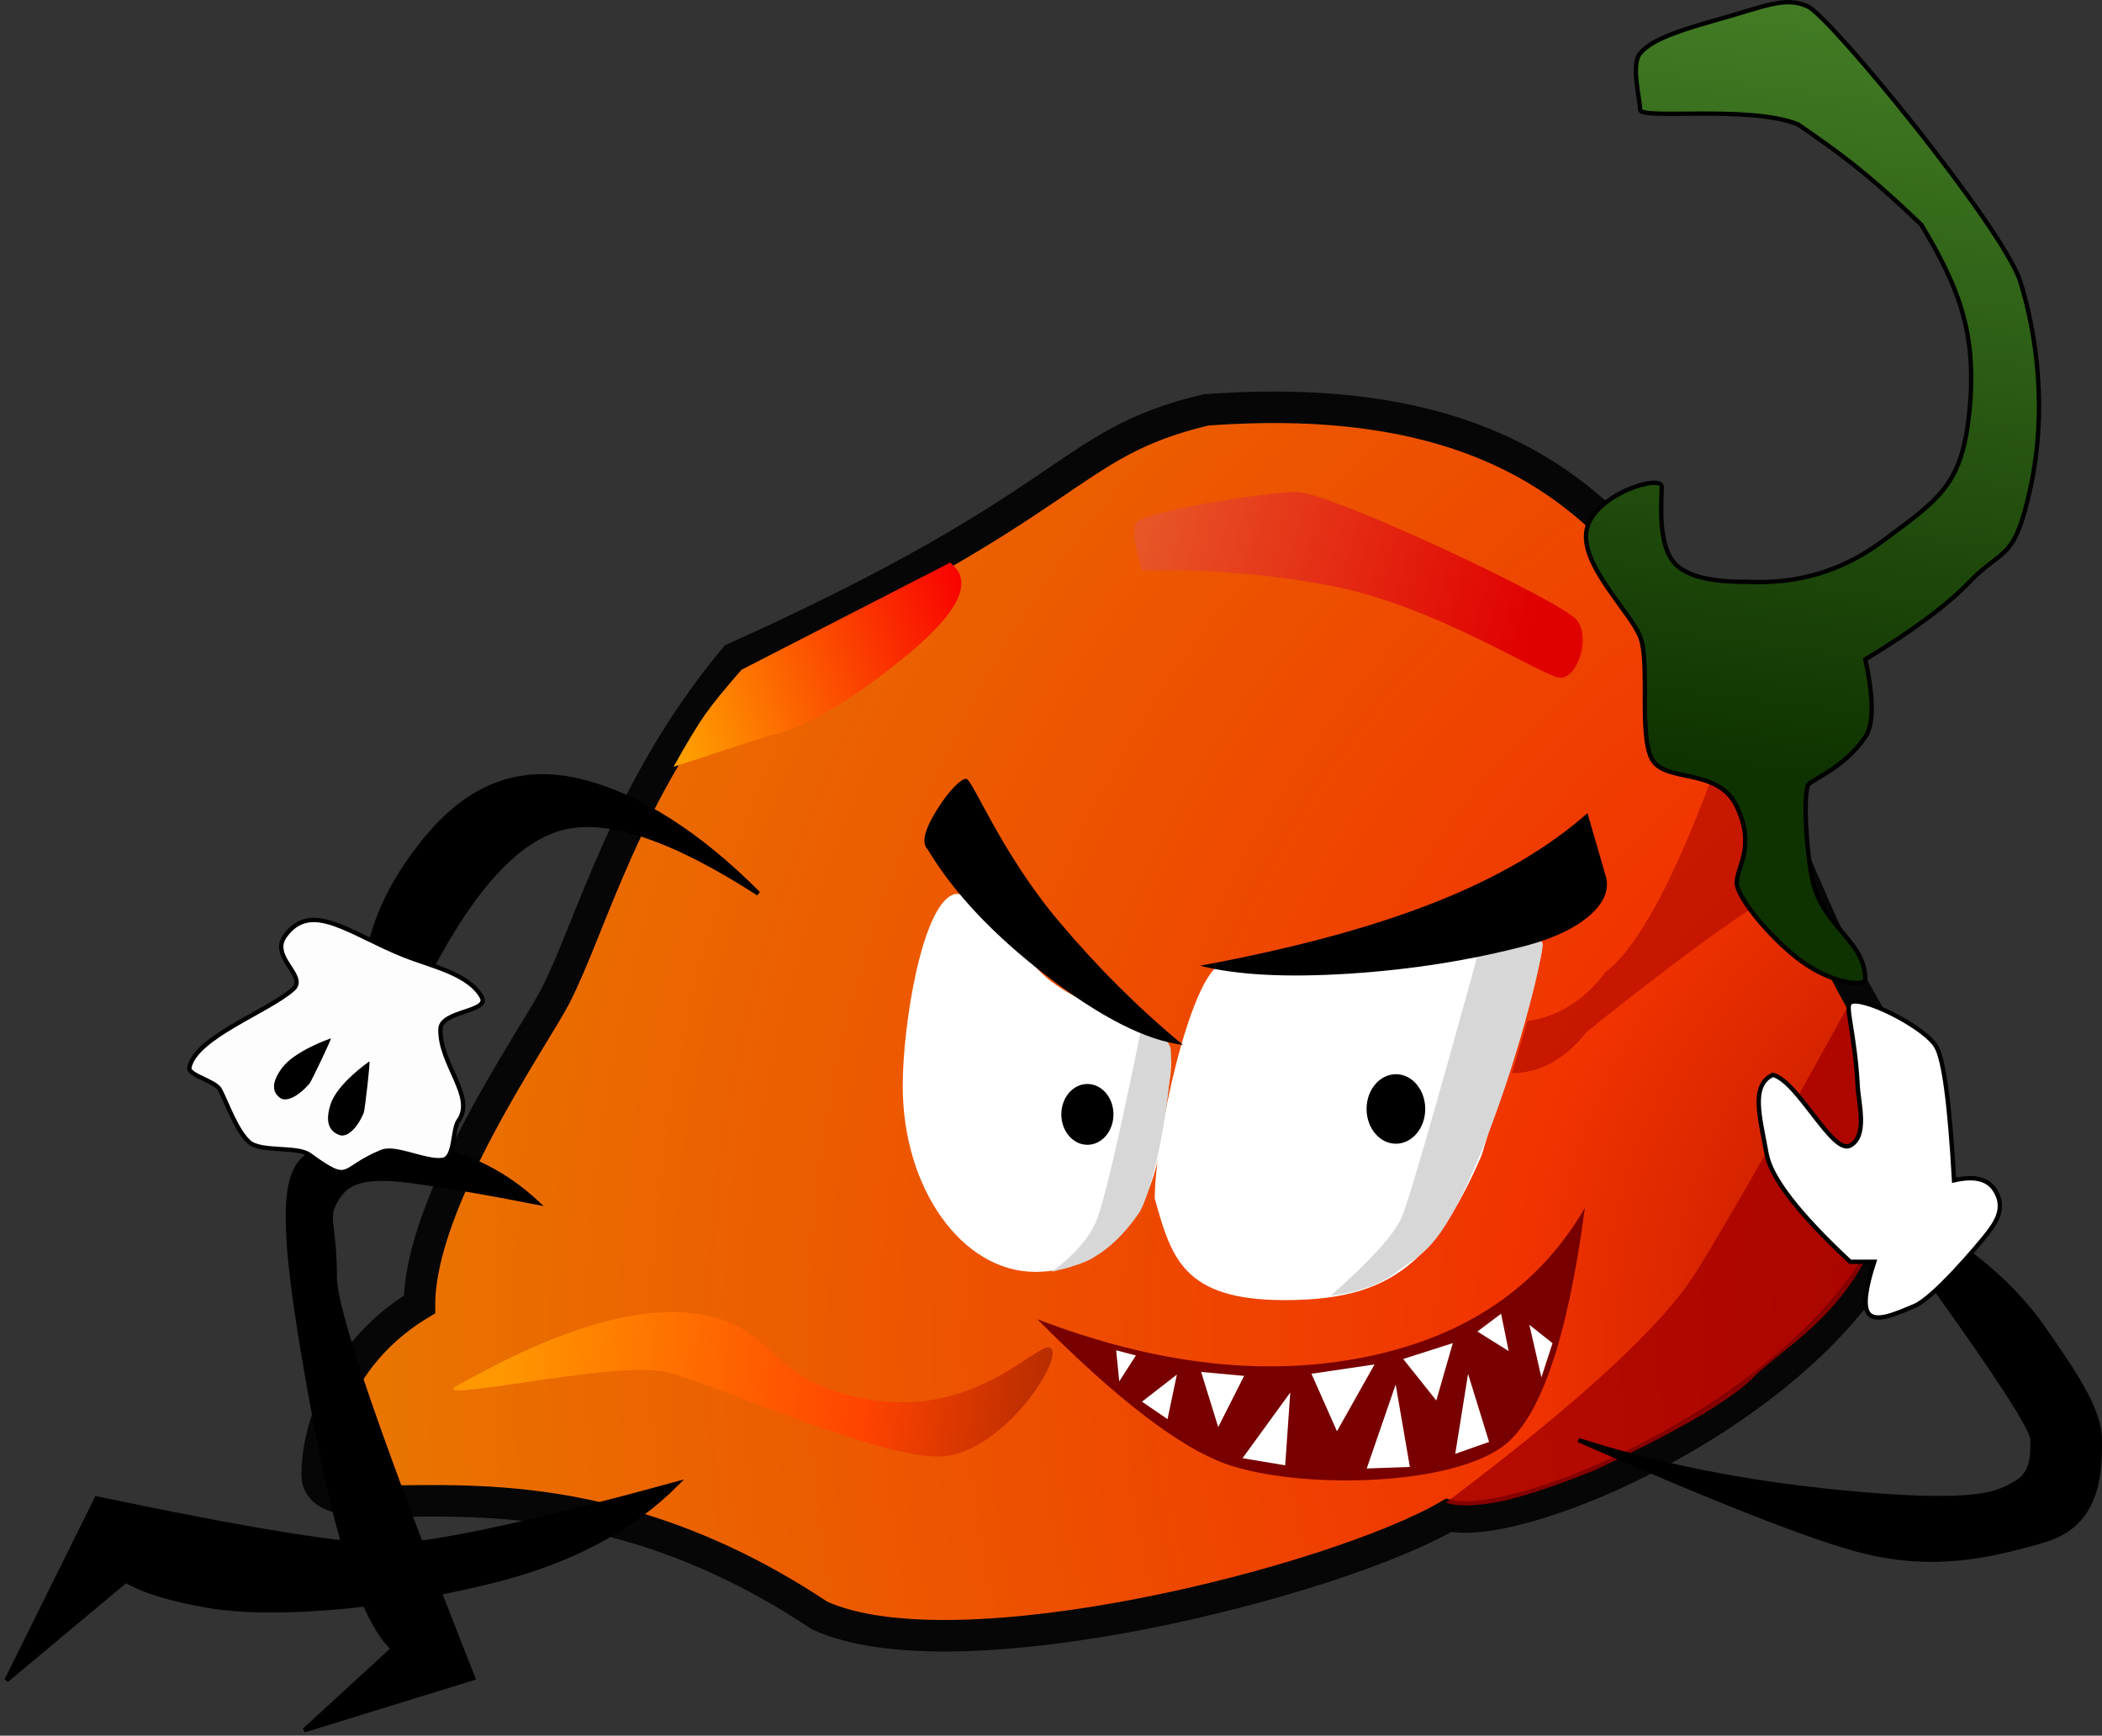 <?xml version="1.0" encoding="UTF-8"?>
<svg width="1935px" height="1598px" viewBox="0 0 1935 1598" version="1.1" xmlns="http://www.w3.org/2000/svg" xmlns:xlink="http://www.w3.org/1999/xlink">
    <rect x="0" y="0" width="1935" height="1598" fill="#333333" stroke="none"/>
    <!-- Generator: Sketch 56.3 (81716) - https://sketch.com -->
    <title>Pepper</title>
    <desc>Created with Sketch.</desc>
    <defs>
        <radialGradient cx="108.401%" cy="74.636%" fx="108.401%" fy="74.636%" r="192.759%" gradientTransform="translate(1.084,0.746),scale(0.769,1),rotate(176.021),translate(-1.084,-0.746)" id="radialGradient-1">
            <stop stop-color="#970000" offset="0%"></stop>
            <stop stop-color="#F13300" offset="26.325%"></stop>
            <stop stop-color="#E4A000" offset="100%"></stop>
        </radialGradient>
        <linearGradient x1="-19.923%" y1="61.004%" x2="103.2%" y2="31.597%" id="linearGradient-2">
            <stop stop-color="#FFB400" offset="0%"></stop>
            <stop stop-color="#F90000" offset="100%"></stop>
            <stop stop-color="#BB0707" offset="100%"></stop>
        </linearGradient>
        <linearGradient x1="49.536%" y1="-1.387%" x2="44.728%" y2="79.692%" id="linearGradient-3">
            <stop stop-color="#447E25" offset="0%"></stop>
            <stop stop-color="#0E3200" offset="100%"></stop>
        </linearGradient>
        <linearGradient x1="-4.036%" y1="44.755%" x2="89.15%" y2="54.834%" id="linearGradient-4">
            <stop stop-color="#E85A29" offset="0%"></stop>
            <stop stop-color="#E00000" offset="100%"></stop>
        </linearGradient>
        <linearGradient x1="12.624%" y1="50.042%" x2="97.694%" y2="52.023%" id="linearGradient-5">
            <stop stop-color="#FF9700" offset="0%"></stop>
            <stop stop-color="#FF4300" offset="67.261%"></stop>
            <stop stop-color="#B92D00" offset="100%"></stop>
        </linearGradient>
    </defs>
    <g id="Page-1" stroke="none" stroke-width="1" fill="none" fill-rule="evenodd">
        <g id="Charecters" transform="translate(-2717, -3013)">
            <g id="Pepper" transform="translate(2723, 3015)">
                <path d="M748.516,1485.389 C874.809,1543.161 1224.453,1453.429 1327.359,1393.198 C1418.57,1415.324 1873.459,1198.982 1727.286,953.14 C1569.42,707.298 1584.622,339.764 1104.007,375.411 C972.691,406.741 989.408,460.227 670.167,604.044 C569.706,724.839 539.197,848.657 505.285,915.035 C486.5,951.804 380.161,1103.104 380.161,1198.982 C286.611,1255.526 283.846,1352.714 286.611,1361.238 C304.152,1415.324 495.93,1316.987 748.516,1485.389 Z" id="Oval" stroke="#060606" stroke-width="29" fill="url(#radialGradient-1)"></path>
                <path d="M1695.846,923 C1632.804,1037.569 1586.105,1119.404 1555.752,1168.505 C1525.398,1217.606 1448.481,1288.597 1325,1381.48 C1334.512,1384.84 1349.31,1384.84 1369.395,1381.48 C1389.48,1378.12 1420.042,1368.3 1461.081,1352.019 C1538.291,1315.807 1587.19,1287.267 1607.779,1266.4 C1638.663,1235.098 1712.981,1199.816 1734.372,1091.171 C1748.633,1018.74 1735.791,962.683 1695.846,923 Z" id="Path-42" fill-opacity="0.8" fill="#A50000"></path>
                <path d="M947.086,1169 C1014.513,1169 1065.091,1110.783 1065.091,1016.239 C1093.878,920.13 1027.526,950.967 961.787,901.704 C934.527,881.277 891.965,813.663 871.396,821.653 C842.361,832.932 825,942.473 825,997.813 C825,1092.357 879.66,1169 947.086,1169 Z" id="Oval" fill="#FFFFFF"></path>
                <path d="M1176.39,1195 C1270.03,1195 1313.338,1164.212 1357.816,1061.997 C1372.033,1014.398 1414,885.891 1414,867.419 C1414,848.946 1291.098,883.428 1253.643,885.891 C1220.488,888.072 1138.987,877.323 1118.477,885.313 C1089.527,896.591 1057,1046.067 1057,1101.405 C1072.216,1155.591 1082.751,1195 1176.39,1195 Z" id="Oval" fill="#FFFFFF"></path>
                <path d="M1447,1323.831 C1577.926,1381.062 1665.128,1415.111 1708.606,1425.975 C1773.823,1442.272 1824.628,1431.07 1875.613,1416.13 C1926.598,1401.19 1927,1353.367 1927,1323.831 C1927,1294.295 1900.257,1257.522 1875.613,1221.686 C1859.184,1197.795 1837.384,1175.233 1810.212,1154 L1774.007,1182.305 C1834.737,1266.81 1865.102,1313.985 1865.102,1323.831 C1865.102,1338.599 1865.102,1354.597 1849.92,1363.212 C1834.737,1371.826 1819.779,1384.785 1687.584,1371.826 C1599.454,1363.188 1519.259,1347.189 1447,1323.831 Z" id="Path-30" stroke="#000000" stroke-width="4" fill="#000000"></path>
                <path d="M488,1105.109 C459.497,1078.646 426.379,1061.835 388.649,1054.674 C332.053,1043.934 295.795,1045.425 274.103,1064.515 C252.411,1083.605 252.545,1136.908 284.622,1308.076 C306.007,1422.188 329.773,1491.484 355.921,1515.964 L274.103,1591 L429.558,1543.026 C344.623,1328.168 302.155,1205.157 302.155,1173.995 C302.155,1127.251 293.973,1119.87 302.155,1105.109 C310.337,1090.347 320.856,1078.046 373.454,1085.427 C408.519,1090.347 446.701,1096.908 488,1105.109 Z" id="Path-31" stroke="#000000" stroke-width="4" fill="#000000"></path>
                <path d="M617,1364 C478.331,1402.018 389.131,1421.027 349.4,1421.027 C309.669,1421.027 220.858,1406.564 82.968,1377.637 L0,1545 L109.845,1453.26 C126.984,1463.178 153.081,1471.03 188.138,1476.815 C240.723,1485.493 342.684,1479.967 448.727,1453.26 C519.423,1435.456 575.514,1405.702 617,1364 Z" id="Path-32" stroke="#000000" stroke-width="4" fill="#000000"></path>
                <path d="M1713.492,1206.41 C1719.613,1216.625 1739.151,1207.639 1756.646,1200.262 C1774.141,1192.885 1815.318,1144.394 1824.294,1132.638 C1833.269,1120.883 1839.984,1108.305 1830.125,1093.293 C1823.553,1083.285 1811.112,1080.417 1792.803,1084.687 C1788.915,1015.014 1783.472,974.029 1776.474,961.734 C1765.977,943.291 1706.494,913.783 1697.163,921.16 C1692.377,924.944 1701.582,949.705 1704.161,998.62 C1704.934,1013.278 1713.492,1044.112 1697.163,1052.719 C1680.835,1061.326 1649.344,993.702 1626.017,987.554 C1605.023,997.39 1614.354,1026.899 1620.185,1060.096 C1624.073,1082.228 1649.733,1115.425 1697.163,1159.688 L1719.324,1159.688 C1711.356,1184.025 1709.412,1199.599 1713.492,1206.41 Z" id="Path-33" stroke="#000000" stroke-width="4" fill="#FFFFFF"></path>
                <path d="M1045.784,939 C1024.062,1046.168 1009.71,1107.584 1002.728,1123.247 C995.746,1138.91 982.17,1154.161 962,1169 C979.916,1164.733 992.328,1160.611 999.237,1156.634 C1021.361,1143.901 1035.004,1125.706 1043.457,1113.355 C1063.239,1075.022 1074.876,973.624 1071.385,962.495 C1069.057,955.075 1060.524,947.244 1045.784,939 Z" id="Path-34" fill="#D7D7D7"></path>
                <path d="M1356.784,868.138 C1315.115,1019.642 1290.983,1103.12 1284.389,1118.571 C1277.795,1134.022 1255.999,1158.165 1219,1191 C1244.689,1187.726 1264.928,1180.361 1279.719,1168.903 C1301.904,1151.716 1318.175,1152.297 1354.449,1065.784 C1390.723,979.271 1414,880.414 1414,868.138 C1414,859.954 1394.928,859.954 1356.784,868.138 Z" id="Path-35" fill="#D7D7D7"></path>
                <ellipse id="Oval" fill="#000000" cx="995" cy="1024" rx="24" ry="28"></ellipse>
                <ellipse id="Oval" fill="#000000" cx="1279" cy="1019" rx="27" ry="32"></ellipse>
                <path d="M958.509,897.21 C909.009,859.33 872.21,820.344 848.112,780.251 C843.008,775.175 844.183,765.736 851.635,751.934 C862.814,731.232 877.473,715 883.345,715 C889.217,715 915.055,782.713 969.079,846.733 C1005.095,889.412 1043.069,927.168 1083,960 C1049.506,956.02 1008.009,935.09 958.509,897.21 Z" id="Path-36" fill="#000000"></path>
                <path d="M1097.615,883.861 C1130.928,893.009 1176.518,896.246 1234.388,893.57 C1292.257,890.895 1347.599,883.063 1400.415,870.074 C1424.7,863.757 1443.412,855.138 1456.552,844.218 C1469.692,833.299 1475.157,821.825 1472.948,809.796 L1456.632,749.598 C1419.944,781.077 1372.379,807.744 1313.938,829.6 C1255.497,851.455 1183.389,869.542 1097.615,883.861 Z" id="Path-37" fill="#000000" transform="translate(1285.52, 822.038) rotate(-1) translate(-1285.52, -822.038) "></path>
                <path d="M949,1212.643 C1058.34,1254.516 1159.14,1266.058 1251.4,1247.269 C1343.66,1228.48 1410.86,1182.723 1453,1110 C1436.784,1231.955 1411.389,1305.329 1376.814,1330.125 C1324.952,1367.318 1187.994,1368.626 1123.642,1346.201 C1080.74,1331.252 1022.526,1286.732 949,1212.643 Z" id="Path-38" fill="#780000"></path>
                <polygon id="Triangle" fill="#FFFFFF" transform="translate(1234.166, 1286.099) rotate(-188) translate(-1234.166, -1286.099) " points="1247.623 1258.046 1263.495 1313.758 1204.837 1314.153"></polygon>
                <polygon id="Triangle" fill="#FFFFFF" transform="translate(1067.469, 1280.429) rotate(-327) translate(-1067.469, -1280.429) " points="1066.595 1260.887 1081.711 1299.97 1053.228 1299.315"></polygon>
                <polygon id="Triangle" fill="#FFFFFF" transform="translate(1027.308, 1256.613) rotate(-166) translate(-1027.308, -1256.613) " points="1026.999 1243.078 1036.688 1270.148 1017.928 1269.924"></polygon>
                <polygon id="Triangle" fill="#FFFFFF" transform="translate(1117.361, 1287.373) rotate(-175) translate(-1117.361, -1287.373) " points="1117.154 1262.761 1137.243 1311.985 1097.48 1311.809"></polygon>
                <polygon id="Triangle" fill="#FFFFFF" transform="translate(1162.672, 1310.914) rotate(-351) translate(-1162.672, -1310.914) " points="1176.696 1277.447 1182.571 1344.38 1142.774 1344.066"></polygon>
                <polygon id="Triangle" fill="#FFFFFF" transform="translate(1270.67, 1311.165) rotate(-362) translate(-1270.67, -1311.165) " points="1280.128 1272.987 1290.545 1349.291 1250.795 1349.343"></polygon>
                <polygon id="Triangle" fill="#FFFFFF" transform="translate(1316.157, 1262.773) rotate(-200) translate(-1316.157, -1262.773) " points="1324.55 1239.593 1340.118 1285.954 1292.196 1284.049"></polygon>
                <polygon id="Triangle" fill="#FFFFFF" transform="translate(1339.936, 1300.64) rotate(-23) translate(-1339.936, -1300.64) " points="1359.755 1267.998 1353.059 1333.283 1320.117 1331.201"></polygon>
                <polygon id="Triangle" fill="#FFFFFF" transform="translate(1374.186, 1228.49) rotate(144) translate(-1374.186, -1228.49) " points="1375.107 1212.51 1387.816 1244.066 1360.557 1244.47"></polygon>
                <polygon id="Triangle" fill="#FFFFFF" transform="translate(1407.397, 1241.919) rotate(289) translate(-1407.397, -1241.919) " points="1428.492 1228.791 1419.389 1254.493 1386.303 1255.047"></polygon>
                <path d="M1569.019,716 C1533.27,811.727 1501.018,870.636 1472.264,892.727 C1452.228,919.058 1428.136,934.194 1399.989,938.136 L1386,986 C1411.646,986 1434.572,973.318 1454.778,947.955 C1563.19,860.818 1615.352,827.682 1617.979,827.682 C1622.642,827.682 1609.819,827.068 1609.819,809.273 C1609.819,797.409 1612.539,783.091 1617.979,766.318 C1612.288,746.845 1604.905,733.754 1595.83,727.045 C1586.755,720.337 1577.818,716.655 1569.019,716 Z" id="Path-41" fill-opacity="0.55" fill="#A50000"></path>
                <path d="M868.634,516 C891.272,533.142 876.831,562.53 825.311,604.161 C773.792,645.793 732.81,669.466 702.367,675.18 L614,704 C626.249,682.076 635.885,666.102 642.909,656.078 C649.933,646.054 661.175,632.231 676.636,614.608 L868.634,516 Z" id="Path-39" fill="url(#linearGradient-2)"></path>
                <path d="M1523.708,446.205 C1523.708,433.889 1461.036,453.412 1454.61,485.616 C1448.184,517.82 1494.429,560.743 1503.798,584.144 C1513.168,607.544 1502.627,672.819 1514.339,696.219 C1526.05,719.62 1575.238,703.609 1592.806,740.557 C1610.373,777.505 1592.806,795.979 1592.806,810.758 C1592.806,825.537 1630.154,869.106 1658.39,887.117 C1686.627,905.128 1711.092,905.591 1711.092,899.433 C1711.092,864.949 1673.031,851.446 1663.075,810.758 C1657.124,786.44 1653.706,731.936 1658.39,720.851 C1660.342,716.232 1691.447,705.513 1711.092,676.514 C1718.948,664.917 1718.948,641.106 1711.092,605.081 C1754.622,578.844 1786.633,555.033 1807.126,533.648 C1837.866,501.571 1848.334,516.236 1863.341,446.205 C1878.348,376.173 1869.197,307.034 1853.972,257.77 C1838.747,208.506 1679.471,13.913 1658.39,4.061 C1637.309,-5.792 1619.03,3.839 1574.067,16.377 C1529.105,28.914 1512.579,36.855 1503.798,47.167 C1495.018,57.478 1503.798,89.041 1503.798,98.894 C1503.798,108.746 1603.758,94.411 1649.021,112.441 C1686.498,138.305 1711.092,155.547 1762.622,204.811 C1797.518,262.711 1813.772,305.493 1807.126,374.772 C1800.48,444.05 1781.022,456.147 1726.317,496.7 C1689.847,523.736 1648.466,536.052 1602.175,533.648 C1568.28,533.976 1546.028,528.228 1535.419,516.406 C1519.506,498.672 1523.708,458.521 1523.708,446.205 Z" id="Path-16" stroke="#000000" stroke-width="4" fill="url(#linearGradient-3)"></path>
                <path d="M1039.634,479.295 C1033.799,489.137 1045.469,523.583 1045.469,523.583 C1045.469,523.583 1120.155,518.662 1218.18,537.115 C1316.206,555.568 1415.399,622 1430.569,622 C1445.74,622 1458.577,586.324 1445.74,569.101 C1432.903,551.878 1218.18,451 1187.839,451 C1157.498,451 1045.469,469.453 1039.634,479.295 Z" id="Path-40" fill="url(#linearGradient-4)"></path>
                <path d="M962.191,1240.201 C954.124,1226.466 898.615,1302.418 797.399,1287.015 C696.182,1271.613 711.208,1215.849 630.269,1206.939 C549.33,1198.03 449.114,1254.985 415.221,1273.464 C381.327,1291.943 561.313,1250.057 606.894,1261.144 C652.475,1272.232 809.086,1343.685 862.848,1338.757 C916.61,1333.829 970.258,1253.937 962.191,1240.201 Z" id="Path-43" fill="url(#linearGradient-5)"></path>
                <g id="Group-4" transform="translate(424.749, 906.656) scale(-1, 1) rotate(144) translate(-424.749, -906.656) translate(258.749, 672.656)">
                    <path d="M331.776,460.73 C239.428,455.646 179.334,437.072 151.495,405.006 C123.656,372.941 116.089,313.583 128.793,226.932 L70.035,213.606 C59.352,239.45 54.01,268.927 54.01,302.038 C54.01,351.705 63.228,417.948 139.476,448.616 C190.309,469.062 254.409,473.1 331.776,460.73 Z" id="Path-17" stroke="#000000" stroke-width="4" fill="#000000"></path>
                    <path d="M101.371,222.962 C126.879,229.4 159.347,244.421 181.79,233.922 C196.185,227.188 158.522,201.895 168.387,187.644 C186.781,161.071 231.382,156.404 231.382,129.188 C231.382,119.478 249.235,99.526 240.765,91.434 C229.017,80.212 198.499,76.364 191.172,64.642 C168.65,28.607 187.304,23.235 138.9,23.235 C124.704,23.235 101.157,-1.733 86.627,0.096 C70.69,2.102 50.769,16.278 37.035,23.235 C28.832,27.39 5.217,16.592 2.187,23.235 C-9.687,49.261 30.354,107.358 37.035,137.713 C40.964,155.564 2.187,148.673 2.187,173.03 C2.187,214.119 48.283,209.563 101.371,222.962 Z" id="Oval" stroke="#000000" stroke-width="4" fill="#FDFDFD"></path>
                    <path d="M91.729,121.477 C92.364,123.361 100.489,78.889 100.301,76.508 C98.996,59.963 92.801,49.719 86.371,49.719 C79.942,49.719 71.37,52.602 71.37,72.681 C71.37,92.761 91.729,121.477 91.729,121.477 Z" id="Oval" fill="#000000"></path>
                    <path d="M132.894,125.145 C132.951,127.155 155.858,86.519 156.43,84.161 C160.408,67.772 157.216,56.043 150.467,54.155 C143.718,52.267 133.787,52.539 127.296,71.963 C120.805,91.388 132.894,125.145 132.894,125.145 Z" id="Oval" fill="#000000"></path>
                </g>
            </g>
        </g>
    </g>
</svg>